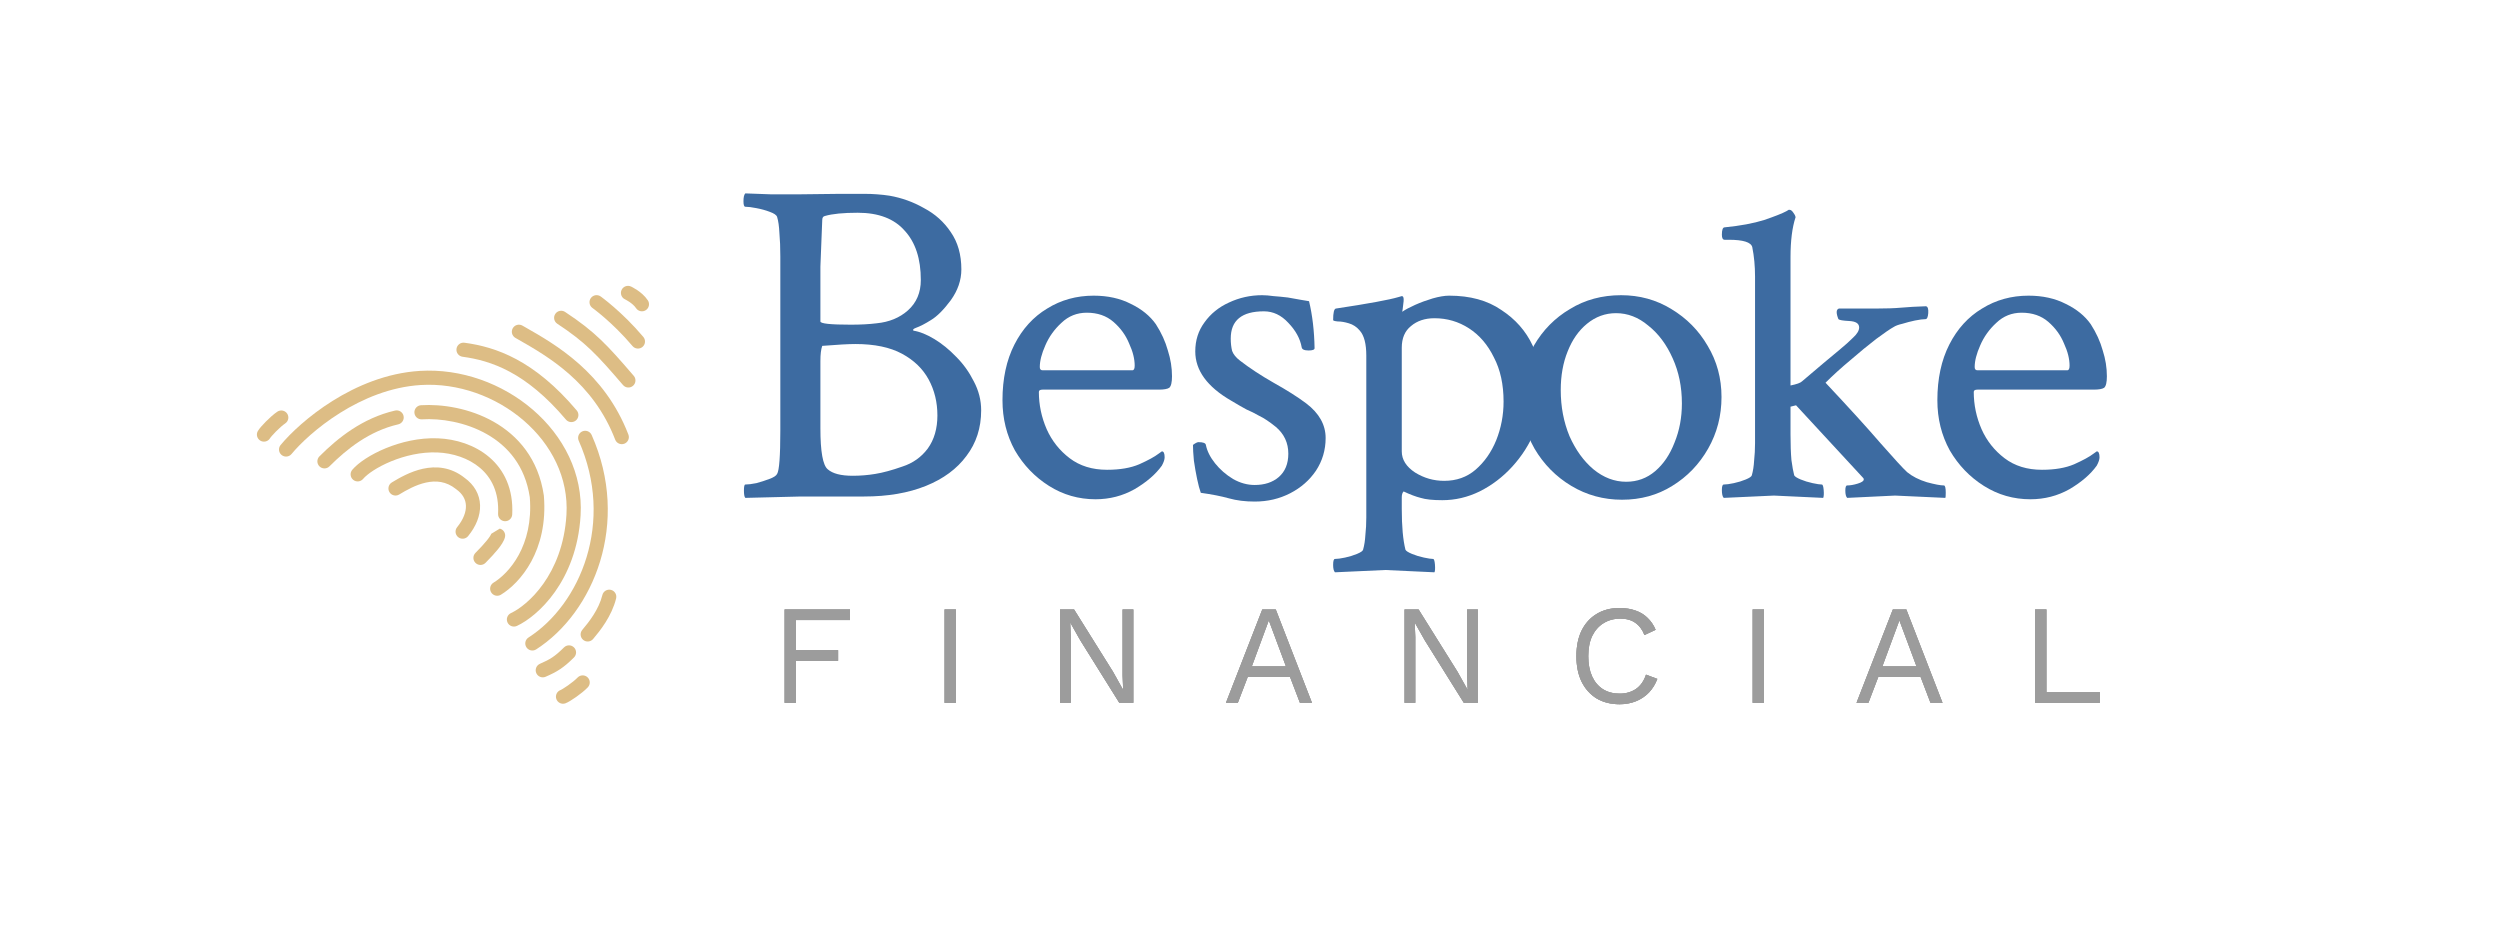 <svg width="530" height="198" viewBox="0 0 530 198" fill="none" xmlns="http://www.w3.org/2000/svg">
<path d="M430.448 105.844C426.868 105.844 423.58 104.9 420.585 103.012C417.59 101.124 415.181 98.617 413.358 95.492C411.601 92.302 410.722 88.754 410.722 84.848C410.722 80.29 411.568 76.352 413.261 73.031C414.953 69.711 417.265 67.172 420.194 65.414C423.124 63.591 426.412 62.68 430.058 62.68C433.052 62.68 435.689 63.266 437.968 64.438C440.246 65.544 442.004 66.977 443.241 68.734C444.413 70.557 445.259 72.413 445.78 74.301C446.366 76.124 446.659 77.947 446.659 79.769C446.659 81.072 446.464 81.885 446.073 82.211C445.683 82.471 444.934 82.602 443.827 82.602H419.218C418.697 82.602 418.437 82.764 418.437 83.09C418.437 85.824 418.99 88.461 420.097 91C421.203 93.474 422.831 95.525 424.979 97.152C427.128 98.78 429.765 99.594 432.89 99.594C435.624 99.594 437.903 99.203 439.726 98.422C441.614 97.576 442.981 96.827 443.827 96.176L444.511 95.688C444.901 95.688 445.097 96.111 445.097 96.957C445.097 97.413 444.901 97.999 444.511 98.715C443.209 100.538 441.288 102.198 438.749 103.695C436.21 105.128 433.443 105.844 430.448 105.844ZM419.218 78.5H438.261C438.586 78.5 438.749 78.174 438.749 77.523C438.749 76.091 438.358 74.529 437.577 72.836C436.861 71.078 435.754 69.548 434.257 68.246C432.759 66.944 430.871 66.293 428.593 66.293C426.509 66.293 424.719 67.009 423.222 68.441C421.724 69.809 420.585 71.404 419.804 73.227C419.022 74.984 418.632 76.514 418.632 77.816C418.632 78.272 418.827 78.5 419.218 78.5Z" fill="#3D6BA1"/>
<path d="M365.429 105.551C365.168 105.29 365.038 104.737 365.038 103.891C365.038 103.109 365.168 102.719 365.429 102.719C365.95 102.719 366.666 102.621 367.577 102.426C368.489 102.23 369.335 101.97 370.116 101.645C370.897 101.319 371.321 101.026 371.386 100.766C371.646 99.854 371.809 98.812 371.874 97.641C372.004 96.469 372.069 95.232 372.069 93.93V58.645C372.069 56.431 371.874 54.348 371.483 52.395C371.223 51.353 369.563 50.832 366.503 50.832H365.624C365.233 50.832 365.038 50.474 365.038 49.758C365.038 48.716 365.233 48.195 365.624 48.195C368.944 47.87 371.744 47.349 374.022 46.633C376.301 45.852 377.864 45.233 378.71 44.777L379.198 44.484H379.394C379.654 44.484 379.914 44.68 380.175 45.07C380.435 45.396 380.598 45.721 380.663 46.047C379.947 48.195 379.589 51.027 379.589 54.543V81.723C380.891 81.462 381.705 81.169 382.03 80.844L386.522 77.035L390.038 74.106C391.145 73.194 392.089 72.348 392.87 71.566C393.716 70.785 394.14 70.069 394.14 69.418C394.14 68.572 393.424 68.116 391.991 68.051C390.689 67.986 389.94 67.856 389.745 67.66C389.224 66.358 389.257 65.609 389.843 65.414H397.558C399.836 65.414 401.692 65.349 403.124 65.219C404.556 65.088 406.282 64.991 408.3 64.926C408.69 64.991 408.853 65.479 408.788 66.391C408.723 67.237 408.528 67.66 408.202 67.66C407.681 67.66 406.933 67.758 405.956 67.953C405.045 68.148 404.166 68.376 403.319 68.637C402.473 68.832 401.854 69.06 401.464 69.32C400.748 69.711 399.511 70.557 397.753 71.859C396.06 73.162 394.237 74.659 392.284 76.352C390.331 77.979 388.573 79.574 387.011 81.137C392.024 86.475 395.93 90.772 398.729 94.027C401.594 97.283 403.45 99.301 404.296 100.082C405.403 100.993 406.802 101.71 408.495 102.23C410.188 102.686 411.392 102.914 412.108 102.914C412.369 102.914 412.499 103.435 412.499 104.477C412.499 105.128 412.466 105.486 412.401 105.551L401.757 105.062L391.601 105.551C391.34 105.29 391.21 104.77 391.21 103.988C391.21 103.272 391.34 102.914 391.601 102.914C392.252 102.914 393 102.784 393.847 102.523C394.693 102.263 395.116 101.97 395.116 101.645C395.116 101.514 395.084 101.417 395.019 101.352L380.761 85.922L379.589 86.215V92.074C379.589 94.223 379.654 96.046 379.784 97.543C379.979 98.975 380.175 100.049 380.37 100.766C380.5 101.026 380.956 101.319 381.737 101.645C382.519 101.97 383.365 102.23 384.276 102.426C385.188 102.621 385.839 102.719 386.229 102.719C386.425 102.719 386.555 103.109 386.62 103.891C386.685 104.672 386.653 105.225 386.522 105.551L376.073 105.062L365.429 105.551Z" fill="#3D6BA1"/>
<path d="M343.866 105.941C339.96 105.941 336.379 104.965 333.124 103.012C329.869 101.059 327.265 98.422 325.312 95.102C323.424 91.781 322.479 88.135 322.479 84.164C322.479 80.128 323.391 76.482 325.214 73.227C327.102 69.971 329.641 67.4 332.831 65.512C336.021 63.559 339.634 62.582 343.671 62.582C347.577 62.582 351.125 63.559 354.315 65.512C357.571 67.465 360.142 70.069 362.03 73.324C363.983 76.579 364.96 80.193 364.96 84.164C364.96 88.135 364.016 91.781 362.128 95.102C360.24 98.422 357.701 101.059 354.511 103.012C351.386 104.965 347.838 105.941 343.866 105.941ZM344.745 102.133C347.089 102.133 349.14 101.384 350.897 99.887C352.655 98.389 354.022 96.371 354.999 93.832C356.041 91.293 356.562 88.526 356.562 85.531C356.562 82.016 355.91 78.826 354.608 75.961C353.306 73.031 351.581 70.72 349.433 69.027C347.349 67.269 345.071 66.391 342.597 66.391C340.318 66.391 338.267 67.139 336.444 68.637C334.687 70.069 333.319 72.022 332.343 74.496C331.366 76.905 330.878 79.639 330.878 82.699C330.878 86.215 331.496 89.47 332.733 92.465C334.035 95.394 335.728 97.738 337.812 99.496C339.96 101.254 342.271 102.133 344.745 102.133Z" fill="#3D6BA1"/>
<path d="M283.015 121.328C282.754 121.068 282.624 120.547 282.624 119.766C282.624 118.919 282.754 118.496 283.015 118.496C283.535 118.496 284.252 118.398 285.163 118.203C286.075 118.008 286.921 117.747 287.702 117.422C288.483 117.096 288.907 116.803 288.972 116.543C289.232 115.632 289.395 114.59 289.46 113.418C289.59 112.246 289.655 111.009 289.655 109.707V75.375C289.655 72.901 289.2 71.143 288.288 70.102C287.637 69.32 286.856 68.799 285.944 68.539C285.098 68.279 284.317 68.148 283.601 68.148C282.95 68.083 282.624 67.986 282.624 67.856C282.624 66.293 282.819 65.479 283.21 65.414C290.111 64.372 294.538 63.559 296.491 62.973L297.175 62.777C297.5 62.777 297.631 63.135 297.565 63.852C297.5 64.503 297.435 65.056 297.37 65.512L297.272 66.098C297.924 65.642 298.835 65.154 300.007 64.633C301.179 64.112 302.416 63.656 303.718 63.266C305.085 62.875 306.257 62.68 307.233 62.68C311.66 62.68 315.339 63.689 318.269 65.707C321.263 67.66 323.477 70.167 324.909 73.227C326.407 76.221 327.155 79.281 327.155 82.406C327.155 85.531 326.569 88.526 325.397 91.391C324.226 94.19 322.631 96.697 320.612 98.91C318.594 101.124 316.283 102.882 313.679 104.184C311.14 105.421 308.503 106.039 305.769 106.039C303.75 106.039 302.22 105.876 301.179 105.551C300.137 105.29 298.933 104.835 297.565 104.184C297.305 104.444 297.175 104.867 297.175 105.453V107.852C297.175 109.74 297.24 111.4 297.37 112.832C297.5 114.264 297.696 115.501 297.956 116.543C298.086 116.803 298.542 117.096 299.323 117.422C300.104 117.747 300.951 118.008 301.862 118.203C302.774 118.398 303.425 118.496 303.815 118.496C304.011 118.496 304.141 118.887 304.206 119.668C304.271 120.514 304.239 121.068 304.108 121.328L293.659 120.84L283.015 121.328ZM306.159 101.938C308.763 101.938 310.977 101.156 312.8 99.594C314.688 97.966 316.153 95.883 317.194 93.344C318.236 90.74 318.757 88.005 318.757 85.141C318.757 81.495 318.073 78.37 316.706 75.766C315.404 73.096 313.646 71.046 311.433 69.613C309.219 68.181 306.778 67.465 304.108 67.465C302.09 67.465 300.43 68.018 299.128 69.125C297.826 70.167 297.175 71.697 297.175 73.715V95.688C297.175 97.445 298.119 98.943 300.007 100.18C301.895 101.352 303.946 101.938 306.159 101.938Z" fill="#3D6BA1"/>
<path d="M265.995 106.332C263.977 106.332 262.154 106.104 260.526 105.648C258.899 105.193 256.913 104.802 254.569 104.477C254.309 103.76 254.049 102.784 253.788 101.547C253.528 100.31 253.3 99.008 253.104 97.641C252.974 96.273 252.909 95.167 252.909 94.32C253.43 93.93 253.821 93.734 254.081 93.734C255.058 93.734 255.578 93.93 255.644 94.32C255.904 95.622 256.555 96.924 257.597 98.227C258.638 99.529 259.908 100.635 261.405 101.547C262.903 102.393 264.433 102.816 265.995 102.816C268.078 102.816 269.771 102.263 271.073 101.156C272.44 99.984 273.124 98.324 273.124 96.176C273.124 93.897 272.245 92.009 270.487 90.512C269.12 89.405 267.948 88.624 266.972 88.168C266.06 87.647 265.149 87.191 264.237 86.801C263.391 86.345 262.317 85.727 261.015 84.945C255.937 82.016 253.397 78.533 253.397 74.496C253.397 72.152 254.049 70.102 255.351 68.344C256.653 66.521 258.378 65.121 260.526 64.144C262.74 63.103 265.084 62.582 267.558 62.582C268.274 62.582 269.088 62.647 269.999 62.777C270.91 62.842 271.92 62.94 273.026 63.07C274.133 63.266 275.045 63.428 275.761 63.559C276.477 63.689 277.063 63.786 277.519 63.852C278.235 66.846 278.625 70.167 278.69 73.812C278.69 74.138 278.267 74.301 277.421 74.301C276.509 74.301 276.021 74.073 275.956 73.617C275.631 71.794 274.687 70.069 273.124 68.441C271.627 66.814 269.901 66 267.948 66C263.261 66 260.917 67.921 260.917 71.762C260.917 72.738 261.015 73.617 261.21 74.398C261.47 75.115 262.024 75.798 262.87 76.449C264.888 78.012 267.265 79.574 269.999 81.137C272.799 82.699 275.11 84.164 276.933 85.531C279.667 87.615 281.034 90.056 281.034 92.856C281.034 95.394 280.351 97.706 278.983 99.789C277.616 101.807 275.793 103.402 273.515 104.574C271.236 105.746 268.729 106.332 265.995 106.332Z" fill="#3D6BA1"/>
<path d="M232.253 105.844C228.672 105.844 225.384 104.9 222.39 103.012C219.395 101.124 216.986 98.617 215.163 95.492C213.405 92.302 212.526 88.754 212.526 84.848C212.526 80.29 213.373 76.352 215.065 73.031C216.758 69.711 219.069 67.172 221.999 65.414C224.929 63.591 228.216 62.68 231.862 62.68C234.857 62.68 237.494 63.266 239.772 64.438C242.051 65.544 243.809 66.977 245.046 68.734C246.218 70.557 247.064 72.413 247.585 74.301C248.171 76.124 248.464 77.947 248.464 79.769C248.464 81.072 248.269 81.885 247.878 82.211C247.487 82.471 246.739 82.602 245.632 82.602H221.022C220.502 82.602 220.241 82.764 220.241 83.09C220.241 85.824 220.795 88.461 221.901 91C223.008 93.474 224.636 95.525 226.784 97.152C228.933 98.78 231.569 99.594 234.694 99.594C237.429 99.594 239.707 99.203 241.53 98.422C243.418 97.576 244.785 96.827 245.632 96.176L246.315 95.688C246.706 95.688 246.901 96.111 246.901 96.957C246.901 97.413 246.706 97.999 246.315 98.715C245.013 100.538 243.093 102.198 240.554 103.695C238.015 105.128 235.248 105.844 232.253 105.844ZM221.022 78.5H240.065C240.391 78.5 240.554 78.174 240.554 77.523C240.554 76.091 240.163 74.529 239.382 72.836C238.666 71.078 237.559 69.548 236.062 68.246C234.564 66.944 232.676 66.293 230.397 66.293C228.314 66.293 226.524 67.009 225.026 68.441C223.529 69.809 222.39 71.404 221.608 73.227C220.827 74.984 220.437 76.514 220.437 77.816C220.437 78.272 220.632 78.5 221.022 78.5Z" fill="#3D6BA1"/>
<path d="M158.007 105.551C157.812 105.355 157.714 104.835 157.714 103.988C157.714 103.142 157.812 102.719 158.007 102.719C158.593 102.719 159.374 102.621 160.351 102.426C161.327 102.165 162.239 101.872 163.085 101.547C163.996 101.221 164.55 100.863 164.745 100.473C165.201 99.757 165.429 96.697 165.429 91.293V54.379C165.429 52.491 165.364 50.831 165.233 49.398C165.168 47.966 165.006 46.827 164.745 45.98C164.615 45.59 164.094 45.232 163.183 44.906C162.336 44.581 161.392 44.32 160.351 44.125C159.374 43.93 158.593 43.832 158.007 43.832C157.746 43.832 157.616 43.441 157.616 42.66C157.616 41.814 157.746 41.26 158.007 41C159.7 41.065 161.49 41.13 163.378 41.195C165.331 41.195 167.414 41.195 169.628 41.195L177.831 41.098H183.397C184.244 41.098 185.09 41.13 185.937 41.195C186.848 41.26 187.727 41.358 188.573 41.488C191.177 41.944 193.619 42.823 195.897 44.125C198.241 45.362 200.129 47.055 201.562 49.203C203.059 51.352 203.808 53.988 203.808 57.113C203.808 59.392 203.059 61.573 201.562 63.656C200.064 65.674 198.664 67.074 197.362 67.856C196.125 68.637 195.051 69.19 194.14 69.516C193.619 69.711 193.456 69.906 193.651 70.102C194.953 70.297 196.418 70.883 198.046 71.859C199.674 72.836 201.236 74.106 202.733 75.668C204.231 77.165 205.468 78.891 206.444 80.844C207.486 82.797 208.007 84.848 208.007 86.996C208.007 90.707 206.965 93.93 204.882 96.664C202.864 99.398 199.999 101.514 196.288 103.012C192.577 104.509 188.215 105.258 183.202 105.258H169.823L158.007 105.551ZM180.37 68.832C182.453 68.832 184.276 68.734 185.839 68.539C188.508 68.279 190.722 67.367 192.479 65.805C194.302 64.177 195.214 62.029 195.214 59.359C195.214 54.867 194.075 51.384 191.796 48.91C189.582 46.371 186.262 45.102 181.835 45.102C178.775 45.102 176.464 45.329 174.901 45.785C174.511 45.85 174.315 46.143 174.315 46.664L173.925 56.527V68.148C173.925 68.604 176.073 68.832 180.37 68.832ZM180.761 100.863C182.388 100.863 183.983 100.733 185.546 100.473C187.174 100.212 189.094 99.691 191.308 98.91C193.521 98.194 195.312 96.924 196.679 95.102C198.046 93.213 198.729 90.87 198.729 88.07C198.729 85.271 198.111 82.732 196.874 80.453C195.637 78.174 193.749 76.352 191.21 74.984C188.671 73.617 185.383 72.934 181.347 72.934C180.631 72.934 179.687 72.966 178.515 73.031C177.343 73.096 175.943 73.194 174.315 73.324C174.055 74.04 173.925 75.115 173.925 76.547V90.805C173.925 95.753 174.446 98.65 175.487 99.496C176.529 100.408 178.287 100.863 180.761 100.863Z" fill="#3D6BA1"/>
<path d="M433.842 146.75H445.182V149H431.442V129.2H433.842V146.75Z" fill="#9C9C9C"/>
<path d="M411.818 149H409.268L407.168 143.51H398.198L396.098 149H393.578L401.288 129.2H404.138L411.818 149ZM399.068 141.26H406.298L402.668 131.51L399.068 141.26Z" fill="#9C9C9C"/>
<path d="M373.961 129.2V149H371.561V129.2H373.961Z" fill="#9C9C9C"/>
<path d="M351.354 143.93C350.934 145.05 350.334 146.02 349.554 146.84C348.774 147.64 347.854 148.25 346.794 148.67C345.754 149.09 344.614 149.3 343.374 149.3C341.494 149.3 339.864 148.89 338.484 148.07C337.124 147.23 336.064 146.05 335.304 144.53C334.564 143.01 334.194 141.2 334.194 139.1C334.194 137 334.564 135.19 335.304 133.67C336.064 132.15 337.124 130.98 338.484 130.16C339.864 129.32 341.474 128.9 343.314 128.9C344.594 128.9 345.734 129.08 346.734 129.44C347.734 129.78 348.584 130.3 349.284 131C350.004 131.68 350.574 132.52 350.994 133.52L348.624 134.63C348.184 133.49 347.544 132.63 346.704 132.05C345.884 131.45 344.814 131.15 343.494 131.15C342.154 131.15 340.974 131.47 339.954 132.11C338.934 132.73 338.134 133.63 337.554 134.81C336.994 135.99 336.714 137.42 336.714 139.1C336.714 140.76 336.984 142.19 337.524 143.39C338.064 144.57 338.834 145.48 339.834 146.12C340.834 146.74 342.014 147.05 343.374 147.05C344.694 147.05 345.844 146.72 346.824 146.06C347.804 145.38 348.514 144.37 348.954 143.03L351.354 143.93Z" fill="#9C9C9C"/>
<path d="M313.303 129.2V149H310.333L302.053 135.74L299.953 132.02H299.923L300.043 135.02V149H297.763V129.2H300.733L308.983 142.4L311.113 146.21H311.143L311.023 143.18V129.2H313.303Z" fill="#9C9C9C"/>
<path d="M278.138 149H275.588L273.488 143.51H264.518L262.418 149H259.898L267.608 129.2H270.458L278.138 149ZM265.388 141.26H272.618L268.988 131.51L265.388 141.26Z" fill="#9C9C9C"/>
<path d="M240.268 129.2V149H237.298L229.018 135.74L226.918 132.02H226.888L227.008 135.02V149H224.728V129.2H227.698L235.948 142.4L238.078 146.21H238.108L237.988 143.18V129.2H240.268Z" fill="#9C9C9C"/>
<path d="M202.65 129.2V149H200.25V129.2H202.65Z" fill="#9C9C9C"/>
<path d="M180.2 131.45H168.74V137.84H177.68V140.09H168.74V149H166.34V129.2H180.2V131.45Z" fill="#9C9C9C"/>
<path d="M433.842 146.75H445.182V149H431.442V129.2H433.842V146.75Z" fill="#9C9C9C"/>
<path d="M411.818 149H409.268L407.168 143.51H398.198L396.098 149H393.578L401.288 129.2H404.138L411.818 149ZM399.068 141.26H406.298L402.668 131.51L399.068 141.26Z" fill="#9C9C9C"/>
<path d="M373.961 129.2V149H371.561V129.2H373.961Z" fill="#9C9C9C"/>
<path d="M351.354 143.93C350.934 145.05 350.334 146.02 349.554 146.84C348.774 147.64 347.854 148.25 346.794 148.67C345.754 149.09 344.614 149.3 343.374 149.3C341.494 149.3 339.864 148.89 338.484 148.07C337.124 147.23 336.064 146.05 335.304 144.53C334.564 143.01 334.194 141.2 334.194 139.1C334.194 137 334.564 135.19 335.304 133.67C336.064 132.15 337.124 130.98 338.484 130.16C339.864 129.32 341.474 128.9 343.314 128.9C344.594 128.9 345.734 129.08 346.734 129.44C347.734 129.78 348.584 130.3 349.284 131C350.004 131.68 350.574 132.52 350.994 133.52L348.624 134.63C348.184 133.49 347.544 132.63 346.704 132.05C345.884 131.45 344.814 131.15 343.494 131.15C342.154 131.15 340.974 131.47 339.954 132.11C338.934 132.73 338.134 133.63 337.554 134.81C336.994 135.99 336.714 137.42 336.714 139.1C336.714 140.76 336.984 142.19 337.524 143.39C338.064 144.57 338.834 145.48 339.834 146.12C340.834 146.74 342.014 147.05 343.374 147.05C344.694 147.05 345.844 146.72 346.824 146.06C347.804 145.38 348.514 144.37 348.954 143.03L351.354 143.93Z" fill="#9C9C9C"/>
<path d="M313.303 129.2V149H310.333L302.053 135.74L299.953 132.02H299.923L300.043 135.02V149H297.763V129.2H300.733L308.983 142.4L311.113 146.21H311.143L311.023 143.18V129.2H313.303Z" fill="#9C9C9C"/>
<path d="M278.138 149H275.588L273.488 143.51H264.518L262.418 149H259.898L267.608 129.2H270.458L278.138 149ZM265.388 141.26H272.618L268.988 131.51L265.388 141.26Z" fill="#9C9C9C"/>
<path d="M240.268 129.2V149H237.298L229.018 135.74L226.918 132.02H226.888L227.008 135.02V149H224.728V129.2H227.698L235.948 142.4L238.078 146.21H238.108L237.988 143.18V129.2H240.268Z" fill="#9C9C9C"/>
<path d="M202.65 129.2V149H200.25V129.2H202.65Z" fill="#9C9C9C"/>
<path d="M180.2 131.45H168.74V137.84H177.68V140.09H168.74V149H166.34V129.2H180.2V131.45Z" fill="#9C9C9C"/>
<path d="M433.842 146.75H445.182V149H431.442V129.2H433.842V146.75Z" fill="#9C9C9C"/>
<path d="M411.818 149H409.268L407.168 143.51H398.198L396.098 149H393.578L401.288 129.2H404.138L411.818 149ZM399.068 141.26H406.298L402.668 131.51L399.068 141.26Z" fill="#9C9C9C"/>
<path d="M373.961 129.2V149H371.561V129.2H373.961Z" fill="#9C9C9C"/>
<path d="M351.354 143.93C350.934 145.05 350.334 146.02 349.554 146.84C348.774 147.64 347.854 148.25 346.794 148.67C345.754 149.09 344.614 149.3 343.374 149.3C341.494 149.3 339.864 148.89 338.484 148.07C337.124 147.23 336.064 146.05 335.304 144.53C334.564 143.01 334.194 141.2 334.194 139.1C334.194 137 334.564 135.19 335.304 133.67C336.064 132.15 337.124 130.98 338.484 130.16C339.864 129.32 341.474 128.9 343.314 128.9C344.594 128.9 345.734 129.08 346.734 129.44C347.734 129.78 348.584 130.3 349.284 131C350.004 131.68 350.574 132.52 350.994 133.52L348.624 134.63C348.184 133.49 347.544 132.63 346.704 132.05C345.884 131.45 344.814 131.15 343.494 131.15C342.154 131.15 340.974 131.47 339.954 132.11C338.934 132.73 338.134 133.63 337.554 134.81C336.994 135.99 336.714 137.42 336.714 139.1C336.714 140.76 336.984 142.19 337.524 143.39C338.064 144.57 338.834 145.48 339.834 146.12C340.834 146.74 342.014 147.05 343.374 147.05C344.694 147.05 345.844 146.72 346.824 146.06C347.804 145.38 348.514 144.37 348.954 143.03L351.354 143.93Z" fill="#9C9C9C"/>
<path d="M313.303 129.2V149H310.333L302.053 135.74L299.953 132.02H299.923L300.043 135.02V149H297.763V129.2H300.733L308.983 142.4L311.113 146.21H311.143L311.023 143.18V129.2H313.303Z" fill="#9C9C9C"/>
<path d="M278.138 149H275.588L273.488 143.51H264.518L262.418 149H259.898L267.608 129.2H270.458L278.138 149ZM265.388 141.26H272.618L268.988 131.51L265.388 141.26Z" fill="#9C9C9C"/>
<path d="M240.268 129.2V149H237.298L229.018 135.74L226.918 132.02H226.888L227.008 135.02V149H224.728V129.2H227.698L235.948 142.4L238.078 146.21H238.108L237.988 143.18V129.2H240.268Z" fill="#9C9C9C"/>
<path d="M202.65 129.2V149H200.25V129.2H202.65Z" fill="#9C9C9C"/>
<path d="M180.2 131.45H168.74V137.84H177.68V140.09H168.74V149H166.34V129.2H180.2V131.45Z" fill="#9C9C9C"/>
<path fill-rule="evenodd" clip-rule="evenodd" d="M125.253 63.199C125.735 62.525 126.672 62.369 127.346 62.851L126.473 64.071C127.346 62.851 127.346 62.851 127.346 62.851L127.352 62.856L127.365 62.865L127.408 62.897C127.446 62.924 127.499 62.963 127.568 63.014C127.704 63.116 127.902 63.266 128.151 63.461C128.648 63.85 129.354 64.421 130.198 65.156C131.884 66.626 134.133 68.762 136.389 71.431C136.923 72.064 136.844 73.01 136.211 73.545C135.578 74.079 134.632 74 134.097 73.367C131.963 70.842 129.828 68.814 128.227 67.418C127.427 66.721 126.763 66.184 126.302 65.824C126.072 65.643 125.893 65.508 125.773 65.418C125.713 65.374 125.668 65.34 125.639 65.319L125.608 65.296L125.601 65.292C125.601 65.291 125.601 65.292 125.601 65.292M125.253 63.199C124.772 63.873 124.927 64.81 125.601 65.292L125.253 63.199Z" fill="#DDBD85"/>
<path fill-rule="evenodd" clip-rule="evenodd" d="M131.771 61.475C132.117 60.722 133.007 60.392 133.76 60.738L133.134 62.101C133.76 60.738 133.76 60.737 133.76 60.738L133.763 60.739L133.766 60.74L133.775 60.745L133.802 60.757C133.823 60.767 133.852 60.781 133.887 60.798C133.957 60.833 134.053 60.882 134.169 60.945C134.401 61.071 134.719 61.255 135.074 61.492C135.76 61.953 136.683 62.683 137.34 63.668C137.799 64.357 137.613 65.288 136.924 65.748C136.234 66.208 135.303 66.021 134.844 65.332C134.5 64.817 133.945 64.347 133.402 63.983C133.142 63.809 132.908 63.674 132.742 63.584C132.659 63.539 132.595 63.506 132.554 63.486C132.533 63.476 132.519 63.469 132.511 63.465L132.504 63.462C131.754 63.115 131.426 62.226 131.771 61.475Z" fill="#DDBD85"/>
<path fill-rule="evenodd" clip-rule="evenodd" d="M117.718 66.554C118.174 65.862 119.105 65.672 119.796 66.128C126.173 70.338 128.718 73.119 134.356 79.677C134.896 80.305 134.825 81.252 134.197 81.792C133.569 82.332 132.621 82.261 132.081 81.632C126.503 75.144 124.173 72.612 118.143 68.632C117.452 68.175 117.261 67.245 117.718 66.554Z" fill="#DDBD85"/>
<path fill-rule="evenodd" clip-rule="evenodd" d="M108.706 69.588C109.117 68.868 110.033 68.618 110.753 69.029C110.947 69.14 111.146 69.253 111.35 69.369C117.72 72.995 128.136 78.922 133.218 92.128C133.516 92.901 133.13 93.769 132.357 94.067C131.584 94.364 130.716 93.978 130.419 93.205C125.726 81.012 116.133 75.547 109.772 71.923C109.601 71.826 109.432 71.729 109.266 71.634C108.546 71.223 108.296 70.307 108.706 69.588Z" fill="#DDBD85"/>
<path fill-rule="evenodd" clip-rule="evenodd" d="M119.98 88.954C111.453 78.864 104.042 76.439 98.063 75.631C97.242 75.52 96.666 74.764 96.777 73.943C96.888 73.123 97.644 72.547 98.465 72.658C105.141 73.561 113.24 76.33 122.271 87.018C122.806 87.65 122.726 88.597 122.094 89.132C121.461 89.666 120.514 89.587 119.98 88.954Z" fill="#DDBD85"/>
<path fill-rule="evenodd" clip-rule="evenodd" d="M85.553 88.163C85.739 88.97 85.236 89.775 84.429 89.962C78.333 91.368 73.576 95.137 69.842 98.867C69.256 99.452 68.306 99.452 67.721 98.865C67.135 98.279 67.136 97.33 67.722 96.744C71.607 92.863 76.85 88.632 83.754 87.038C84.561 86.852 85.367 87.356 85.553 88.163Z" fill="#DDBD85"/>
<path fill-rule="evenodd" clip-rule="evenodd" d="M105.955 112.066C106.76 112.264 107.252 113.076 107.055 113.88C106.849 114.722 106.224 115.621 105.579 116.424C104.883 117.289 103.967 118.276 102.926 119.326C102.343 119.914 101.393 119.919 100.805 119.335C100.216 118.752 100.212 117.803 100.795 117.214C101.807 116.193 102.64 115.292 103.241 114.544C103.541 114.171 103.766 113.856 103.923 113.6C104.001 113.473 104.055 113.371 104.092 113.292C104.11 113.253 104.122 113.222 104.13 113.2C104.134 113.189 104.137 113.181 104.139 113.175L104.141 113.168L104.141 113.167L104.141 113.166C104.141 113.166 104.141 113.166 104.141 113.166C104.141 113.166 104.141 113.166 104.141 113.166C104.141 113.166 104.141 113.166 104.141 113.166C104.141 113.166 104.141 113.166 104.141 113.166C104.141 113.166 104.141 113.166 104.141 113.166C104.141 113.166 104.141 113.166 104.141 113.166" fill="#DDBD85"/>
<path fill-rule="evenodd" clip-rule="evenodd" d="M101.785 99.208C99.335 97.115 95.979 96.052 92.717 95.92C89.272 95.781 85.796 96.615 82.905 97.807C79.973 99.017 77.838 100.513 76.972 101.533C76.435 102.165 75.489 102.242 74.857 101.706C74.226 101.169 74.149 100.223 74.685 99.591C75.99 98.055 78.618 96.331 81.761 95.034C84.946 93.72 88.859 92.762 92.838 92.923C96.608 93.075 100.659 94.301 103.733 96.927C106.858 99.596 108.862 103.623 108.59 109.075C108.548 109.902 107.844 110.539 107.017 110.498C106.189 110.457 105.552 109.753 105.593 108.925C105.821 104.377 104.183 101.257 101.785 99.208Z" fill="#DDBD85"/>
<path fill-rule="evenodd" clip-rule="evenodd" d="M112.316 105.41C111.318 98.746 107.625 94.542 103.178 92.022C98.669 89.466 93.385 88.654 89.445 88.9C88.618 88.952 87.906 88.324 87.854 87.497C87.802 86.67 88.43 85.958 89.257 85.906C93.681 85.629 99.562 86.525 104.658 89.412C109.806 92.33 114.151 97.292 115.291 105.021L115.298 105.069L115.302 105.118C116.252 116.774 110.247 123.622 106.185 126.085C105.477 126.514 104.554 126.288 104.125 125.579C103.695 124.871 103.922 123.948 104.63 123.519C107.82 121.586 113.144 115.786 112.316 105.41Z" fill="#DDBD85"/>
<path fill-rule="evenodd" clip-rule="evenodd" d="M90.3 102.306C88.131 102.783 86.13 103.927 84.624 104.84C83.915 105.27 82.993 105.043 82.563 104.335C82.134 103.627 82.36 102.704 83.068 102.275C84.585 101.355 86.957 99.97 89.655 99.376C92.405 98.772 95.568 98.977 98.497 101.303C100.561 102.791 101.699 104.818 101.776 107.1C101.853 109.341 100.902 111.611 99.24 113.655C98.717 114.298 97.773 114.395 97.13 113.873C96.487 113.35 96.39 112.405 96.912 111.762C98.266 110.098 98.823 108.514 98.778 107.202C98.735 105.944 98.134 104.731 96.72 103.721L96.686 103.697L96.654 103.671C94.592 102.021 92.407 101.843 90.3 102.306Z" fill="#DDBD85"/>
<path fill-rule="evenodd" clip-rule="evenodd" d="M123.449 91.453C124.205 91.116 125.092 91.457 125.429 92.214C133.698 110.811 125.891 129.827 113.668 137.672C112.971 138.12 112.043 137.917 111.596 137.22C111.148 136.523 111.35 135.595 112.048 135.148C123.04 128.092 130.347 110.658 122.687 93.433C122.351 92.676 122.692 91.789 123.449 91.453Z" fill="#DDBD85"/>
<path fill-rule="evenodd" clip-rule="evenodd" d="M121.691 137.257C122.276 137.844 122.273 138.794 121.686 139.378C119.467 141.586 118.097 142.421 115.663 143.476C114.903 143.805 114.02 143.456 113.691 142.696C113.361 141.936 113.71 141.053 114.47 140.723C116.589 139.805 117.638 139.174 119.57 137.251C120.157 136.667 121.107 136.67 121.691 137.257Z" fill="#DDBD85"/>
<path fill-rule="evenodd" clip-rule="evenodd" d="M129.517 125.05C130.322 125.247 130.814 126.059 130.617 126.864C129.693 130.635 127.19 133.757 125.735 135.471C125.198 136.102 124.252 136.18 123.62 135.643C122.989 135.107 122.912 134.16 123.448 133.529C124.887 131.834 126.961 129.178 127.703 126.15C127.9 125.345 128.713 124.853 129.517 125.05Z" fill="#DDBD85"/>
<path fill-rule="evenodd" clip-rule="evenodd" d="M124.563 143.591C125.163 144.162 125.188 145.111 124.618 145.712C123.971 146.393 122.998 147.154 122.149 147.753C121.714 148.059 121.287 148.341 120.915 148.566C120.577 148.771 120.189 148.989 119.869 149.105C119.09 149.388 118.23 148.985 117.948 148.206C117.666 147.427 118.068 146.567 118.847 146.285C118.843 146.286 118.843 146.286 118.847 146.284C118.859 146.279 118.901 146.26 118.982 146.218C119.081 146.165 119.208 146.093 119.36 146.001C119.662 145.817 120.032 145.575 120.421 145.301C121.219 144.738 122 144.111 122.442 143.646C123.012 143.045 123.962 143.021 124.563 143.591Z" fill="#DDBD85"/>
<path fill-rule="evenodd" clip-rule="evenodd" d="M60.876 87.682C60.413 86.995 59.481 86.813 58.794 87.275C58.014 87.799 57.102 88.632 56.37 89.369C55.996 89.747 55.647 90.122 55.363 90.451C55.105 90.75 54.825 91.096 54.657 91.392C54.249 92.113 54.503 93.028 55.224 93.436C55.945 93.844 56.86 93.591 57.268 92.87C57.266 92.873 57.266 92.873 57.269 92.869C57.275 92.859 57.301 92.82 57.357 92.748C57.425 92.659 57.517 92.546 57.633 92.412C57.865 92.144 58.165 91.82 58.5 91.482C59.188 90.788 59.936 90.122 60.468 89.764C61.156 89.302 61.338 88.37 60.876 87.682Z" fill="#DDBD85"/>
<path fill-rule="evenodd" clip-rule="evenodd" d="M111.006 89.134C105.119 84.064 97.116 81.129 89.168 81.626C82.801 82.024 76.91 84.519 72.1 87.532C67.288 90.547 63.648 94.023 61.801 96.253C61.272 96.891 60.327 96.98 59.689 96.451C59.051 95.922 58.962 94.977 59.491 94.339C61.543 91.862 65.425 88.173 70.507 84.99C75.591 81.805 81.964 79.07 88.981 78.632C97.763 78.082 106.524 81.315 112.964 86.861C119.41 92.412 123.625 100.372 123.084 109.297C122.236 123.279 113.92 130.684 109.585 132.695C108.834 133.044 107.942 132.717 107.594 131.966C107.245 131.214 107.572 130.322 108.323 129.974C111.733 128.392 119.313 121.916 120.089 109.115C120.563 101.3 116.887 94.198 111.006 89.134Z" fill="#DDBD85"/>
</svg>
